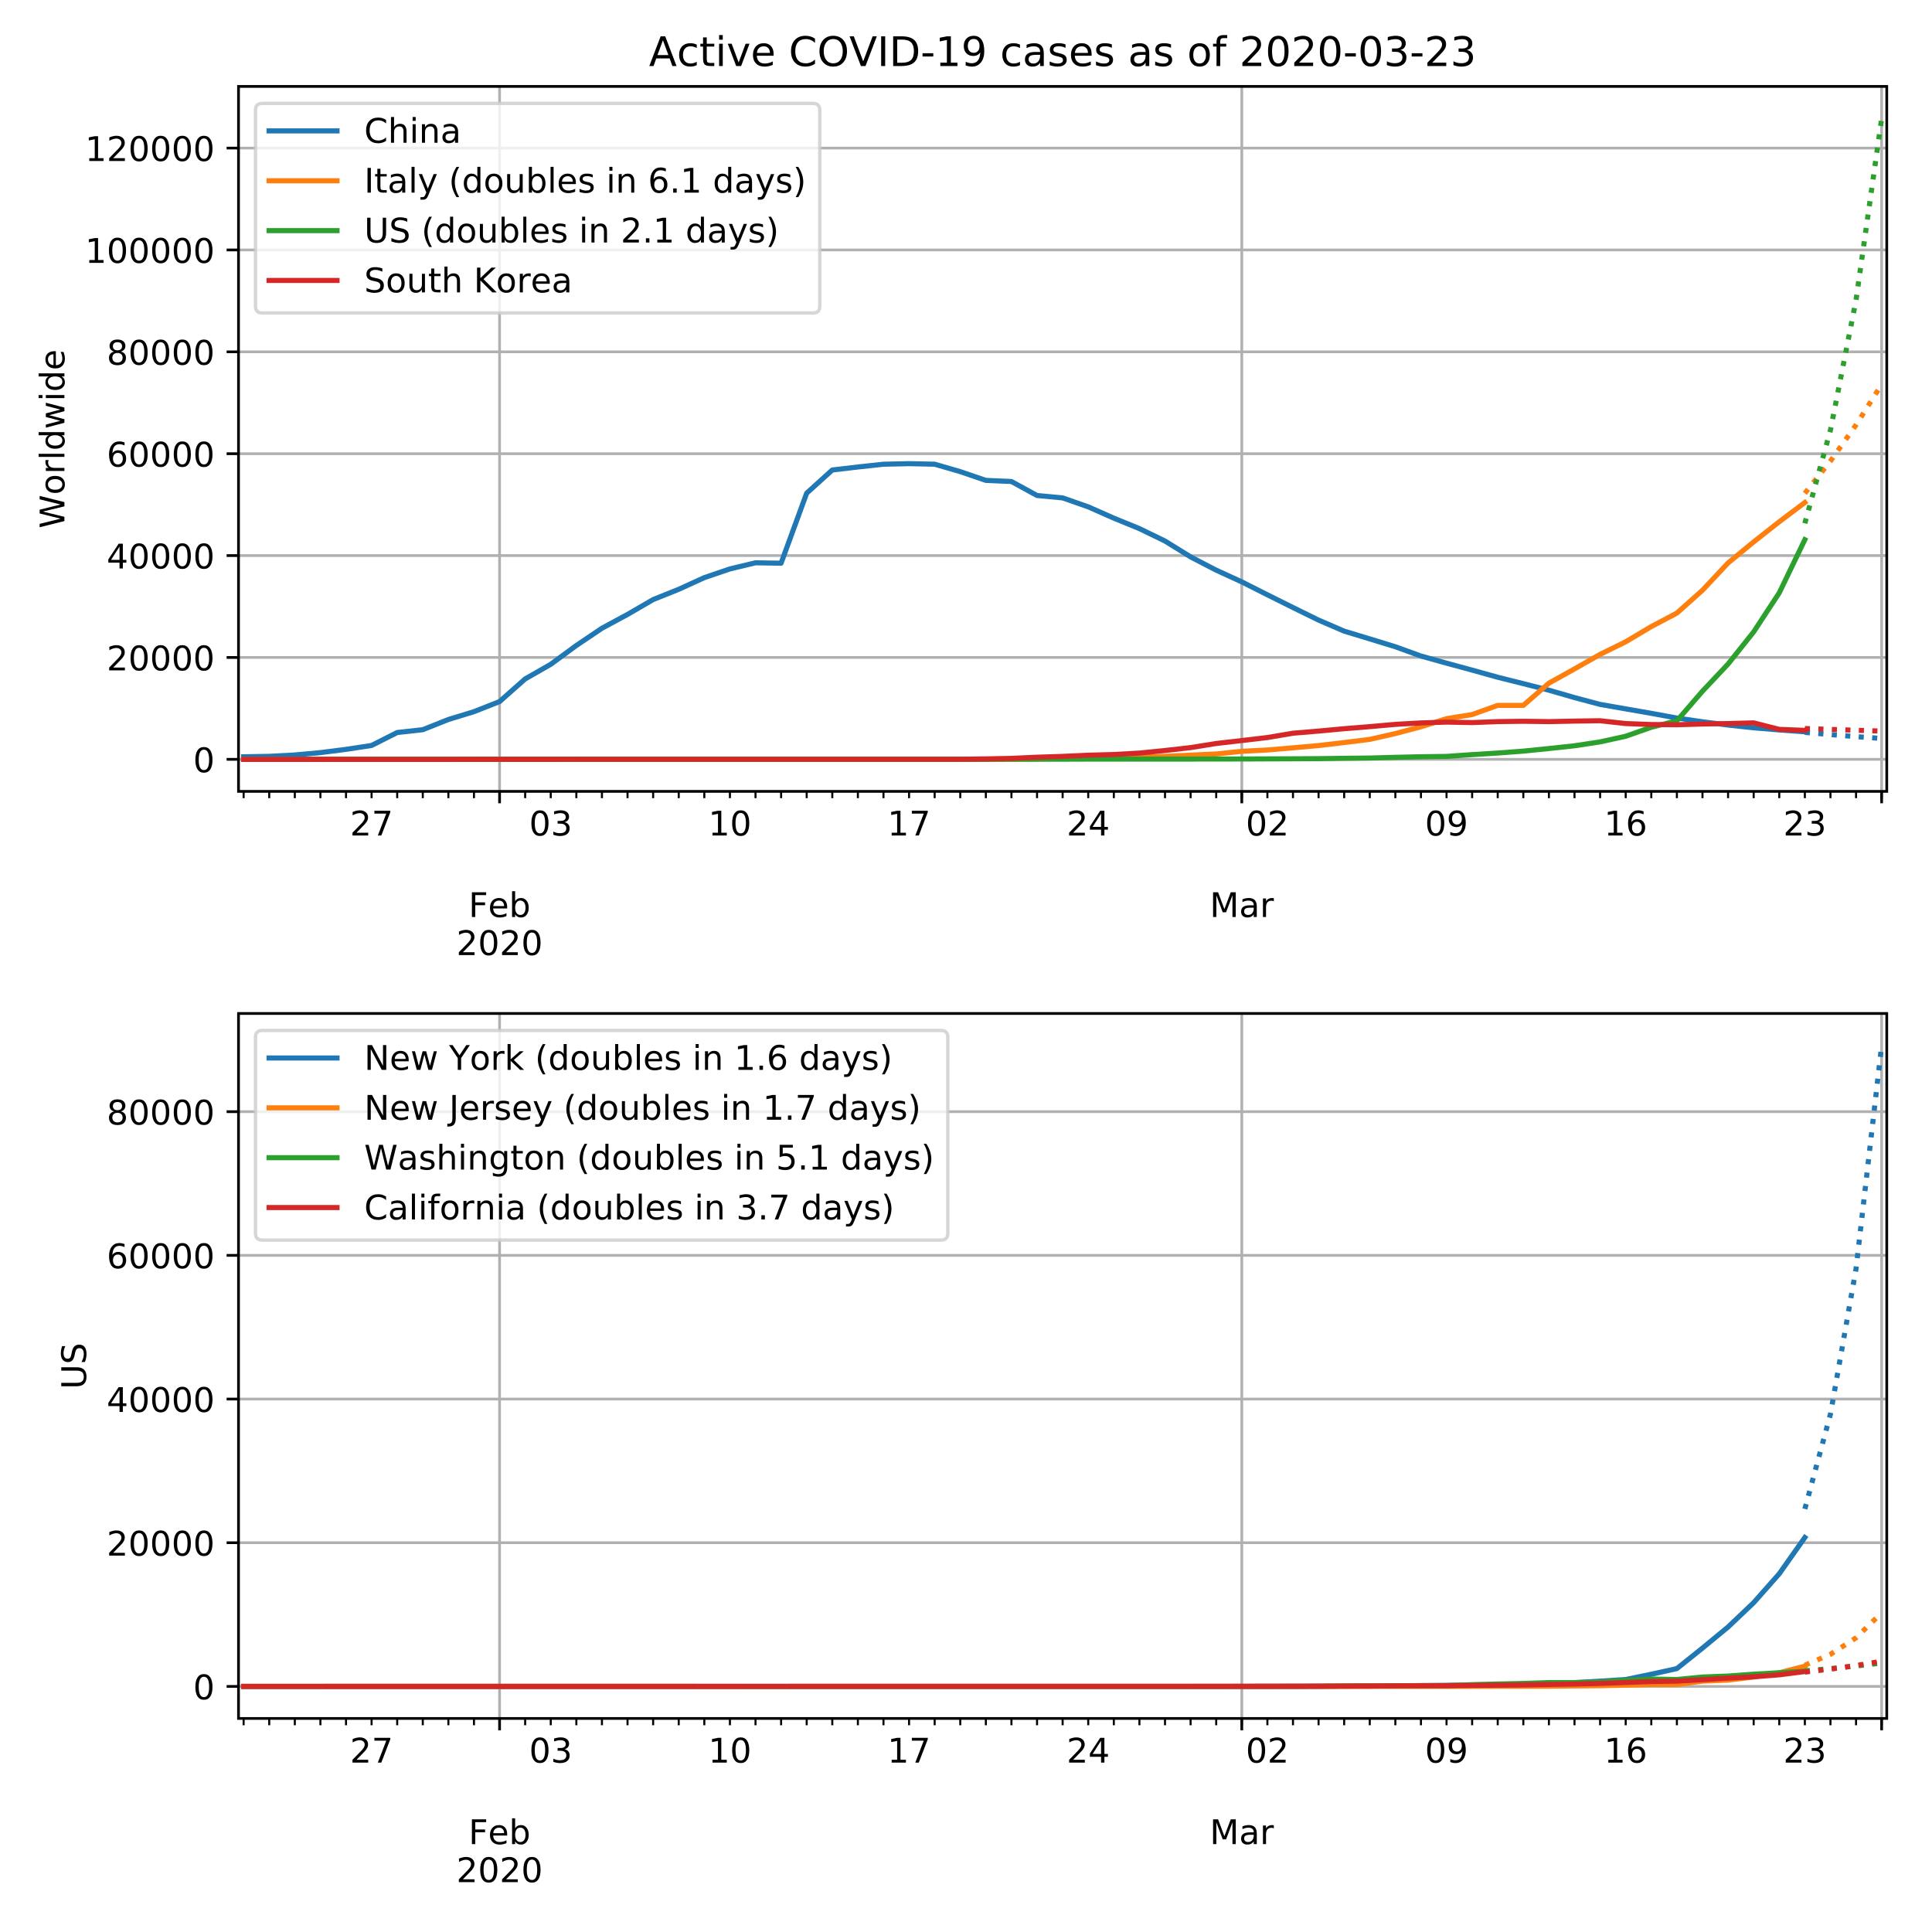 <svg height="758.4" stroke-linejoin="round" viewBox="0 0 568.8 568.8" width="758.4" xmlns="http://www.w3.org/2000/svg" xmlns:xlink="http://www.w3.org/1999/xlink"><defs><path id="u" d="M30.61 48.39q-7.22 0-11.422-5.64-4.204-5.64-4.204-15.453 0-9.813 4.172-15.453 4.188-5.64 11.453-5.64 7.188 0 11.375 5.655 4.203 5.672 4.203 15.438 0 9.719-4.203 15.406-4.187 5.688-11.375 5.688zm0 7.61q11.718 0 18.406-7.625 6.703-7.61 6.703-21.078 0-13.422-6.703-21.078-6.688-7.64-18.407-7.64-11.765 0-18.437 7.64-6.656 7.656-6.656 21.078 0 13.469 6.656 21.078Q18.844 56 30.609 56z" stroke-linejoin="round"/><path id="Q" d="M9.813 72.906h13.28l32.329-60.984v60.984h9.562V0h-13.28L19.39 60.984V0H9.813z" stroke-linejoin="round"/><path id="b" d="M0 0v3.5" stroke="#000" stroke-linejoin="round" stroke-width=".8"/><path id="c" d="M9.813 72.906h41.89v-8.312H19.672V43.109h28.906v-8.297H19.672V0h-9.86z" stroke-linejoin="round"/><path id="d" d="M56.203 29.594v-4.39H14.891q.593-9.282 5.593-14.142 5-4.859 13.938-4.859 5.172 0 10.031 1.266 4.86 1.265 9.656 3.812v-8.5Q49.266.734 44.187-.344 39.11-1.422 33.892-1.422q-13.094 0-20.735 7.61-7.64 7.625-7.64 20.625 0 13.421 7.25 21.296Q20.016 56 32.328 56q11.031 0 17.453-7.11 6.422-7.093 6.422-19.296zm-8.984 2.64q-.094 7.36-4.125 11.75-4.032 4.407-10.672 4.407-7.516 0-12.031-4.25-4.516-4.25-5.203-11.97z" stroke-linejoin="round"/><path id="e" d="M48.688 27.297q0 9.906-4.079 15.547-4.078 5.64-11.203 5.64-7.14 0-11.218-5.64-4.079-5.64-4.079-15.547 0-9.906 4.078-15.547 4.079-5.64 11.22-5.64 7.124 0 11.202 5.64t4.078 15.547zM18.108 46.39q2.844 4.875 7.157 7.234Q29.594 56 35.594 56q9.968 0 16.187-7.906 6.235-7.907 6.235-20.797T51.78 6.484q-6.218-7.906-16.187-7.906-6 0-10.328 2.375-4.313 2.375-7.157 7.25V0H9.08v75.984h9.03z" stroke-linejoin="round"/><path id="f" d="M19.188 8.297h34.421V0H7.33v8.297q5.609 5.812 15.296 15.594 9.703 9.797 12.188 12.64 4.734 5.313 6.609 9 1.89 3.688 1.89 7.25 0 5.813-4.078 9.469-4.078 3.672-10.625 3.672-4.64 0-9.797-1.61-5.14-1.609-11-4.89v9.969Q13.767 71.78 18.938 73q5.188 1.219 9.485 1.219 11.328 0 18.062-5.672 6.735-5.656 6.735-15.125 0-4.5-1.688-8.531-1.672-4.016-6.125-9.485-1.218-1.422-7.765-8.187-6.532-6.766-18.453-18.922z" stroke-linejoin="round"/><path id="g" d="M31.781 66.406q-7.61 0-11.453-7.5Q16.5 51.422 16.5 36.375q0-14.984 3.828-22.484 3.844-7.5 11.453-7.5 7.672 0 11.5 7.5 3.844 7.5 3.844 22.484 0 15.047-3.844 22.531-3.828 7.5-11.5 7.5zm0 7.813q12.266 0 18.735-9.703 6.468-9.688 6.468-28.141 0-18.406-6.468-28.11-6.47-9.687-18.735-9.687-12.25 0-18.718 9.688-6.47 9.703-6.47 28.109 0 18.453 6.47 28.14Q19.53 74.22 31.78 74.22z" stroke-linejoin="round"/><path id="h" d="M9.813 72.906h14.703l18.593-49.61 18.703 49.61h14.704V0H66.89v64.016l-18.797-50h-9.907l-18.796 50V0H9.813z" stroke-linejoin="round"/><path id="i" d="M34.281 27.484q-10.89 0-15.093-2.484-4.204-2.484-4.204-8.5 0-4.781 3.157-7.594 3.156-2.797 8.562-2.797 7.485 0 12 5.297 4.516 5.297 4.516 14.078v2zm17.922 3.72V0H43.22v8.297Q40.14 3.328 35.547.953q-4.594-2.375-11.234-2.375-8.391 0-13.36 4.719Q6 8.016 6 15.922q0 9.219 6.172 13.906 6.187 4.688 18.437 4.688h12.61v.89q0 6.203-4.078 9.594-4.078 3.39-11.453 3.39-4.688 0-9.141-1.124-4.438-1.125-8.531-3.375v8.312q4.921 1.906 9.562 2.844 4.64.953 9.031.953 11.875 0 17.735-6.156 5.86-6.14 5.86-18.64z" stroke-linejoin="round"/><path id="j" d="M41.11 46.297q-1.516.875-3.297 1.281Q36.03 48 33.89 48q-7.625 0-11.703-4.953-4.079-4.953-4.079-14.234V0H9.08v54.688h9.03v-8.5q2.844 4.984 7.375 7.39Q30.031 56 36.531 56q.922 0 2.047-.125 1.125-.11 2.484-.36z" stroke-linejoin="round"/><path id="k" d="M0 0v2" stroke="#000" stroke-linejoin="round" stroke-width=".6"/><path id="l" d="M8.203 72.906h46.875v-4.203L28.61 0H18.312L43.22 64.594H8.203z" stroke-linejoin="round"/><path id="m" d="M40.578 39.313Q47.656 37.797 51.625 33q3.984-4.781 3.984-11.813 0-10.78-7.422-16.703-7.421-5.906-21.093-5.906-4.578 0-9.438.906-4.86.907-10.031 2.72v9.515q4.094-2.39 8.969-3.61 4.89-1.218 10.218-1.218 9.266 0 14.125 3.656 4.86 3.656 4.86 10.64 0 6.454-4.516 10.079-4.515 3.64-12.562 3.64h-8.5v8.11h8.89q7.266 0 11.125 2.906 3.86 2.906 3.86 8.375 0 5.61-3.985 8.61-3.968 3.015-11.39 3.015-4.063 0-8.703-.89-4.641-.876-10.203-2.72v8.782q5.624 1.562 10.53 2.344 4.907.78 9.25.78 11.235 0 17.766-5.109 6.547-5.093 6.547-13.78 0-6.063-3.468-10.235-3.47-4.172-9.86-5.782z" stroke-linejoin="round"/><path id="n" d="M12.406 8.297h16.11v55.625l-17.532-3.516v8.985l17.438 3.515h9.86V8.296H54.39V0H12.406z" stroke-linejoin="round"/><path id="o" d="M37.797 64.313L12.89 25.39h24.906zm-2.594 8.593H47.61V25.391h10.407v-8.203H47.609V0h-9.812v17.188H4.89v9.515z" stroke-linejoin="round"/><path id="p" d="M10.984 1.516V10.5q3.72-1.766 7.516-2.688 3.813-.921 7.484-.921 9.766 0 14.907 6.562 5.156 6.563 5.89 19.953-2.828-4.203-7.187-6.453-4.344-2.25-9.61-2.25-10.937 0-17.312 6.61-6.375 6.625-6.375 18.109 0 11.219 6.64 18 6.641 6.797 17.672 6.797 12.657 0 19.313-9.703 6.672-9.688 6.672-28.141 0-17.234-8.188-27.516Q40.234-1.42 26.422-1.42q-3.719 0-7.531.734-3.797.734-7.907 2.203zM30.61 32.422q6.641 0 10.516 4.531 3.89 4.547 3.89 12.469 0 7.86-3.89 12.422-3.875 4.562-10.516 4.562-6.64 0-10.515-4.562-3.875-4.563-3.875-12.422 0-7.922 3.875-12.469 3.875-4.531 10.515-4.531z" stroke-linejoin="round"/><path id="q" d="M33.016 40.375q-6.641 0-10.532-4.547-3.875-4.531-3.875-12.437 0-7.86 3.875-12.438 3.891-4.562 10.532-4.562 6.64 0 10.515 4.562 3.875 4.578 3.875 12.438 0 7.906-3.875 12.437-3.875 4.547-10.515 4.547zm19.578 30.922v-8.984q-3.719 1.75-7.5 2.671-3.782.938-7.5.938-9.766 0-14.922-6.594-5.14-6.594-5.875-19.922 2.875 4.25 7.219 6.516 4.359 2.266 9.578 2.266 10.984 0 17.36-6.672 6.374-6.657 6.374-18.125 0-11.235-6.64-18.032-6.641-6.78-17.672-6.78-12.657 0-19.344 9.687-6.688 9.703-6.688 28.109 0 17.281 8.204 27.563 8.203 10.28 22.015 10.28 3.719 0 7.5-.734t7.89-2.187z" stroke-linejoin="round"/><path id="r" d="M0 0h-3.5" stroke="#000" stroke-linejoin="round" stroke-width=".8"/><path id="s" d="M31.781 34.625q-7.031 0-11.062-3.766-4.016-3.765-4.016-10.343 0-6.594 4.016-10.36Q24.75 6.391 31.78 6.391q7.032 0 11.078 3.78 4.063 3.798 4.063 10.345 0 6.578-4.031 10.343-4.016 3.766-11.11 3.766zm-9.86 4.188q-6.343 1.562-9.89 5.906Q8.5 49.079 8.5 55.329q0 8.733 6.219 13.812 6.234 5.078 17.062 5.078 10.89 0 17.094-5.078 6.203-5.079 6.203-13.813 0-6.25-3.547-10.61-3.531-4.343-9.828-5.906 7.125-1.656 11.094-6.5 3.984-4.828 3.984-11.796 0-10.61-6.468-16.282-6.47-5.656-18.532-5.656-12.047 0-18.531 5.656-6.469 5.672-6.469 16.282 0 6.968 4 11.797 4.016 4.843 11.14 6.5zM18.314 54.39q0-5.657 3.53-8.828 3.548-3.172 9.938-3.172 6.36 0 9.938 3.172 3.593 3.171 3.593 8.828 0 5.672-3.593 8.843-3.578 3.172-9.938 3.172-6.39 0-9.937-3.172-3.532-3.172-3.532-8.843z" stroke-linejoin="round"/><path id="t" d="M3.328 72.906h9.953L28.61 11.281l15.282 61.625h11.093l15.328-61.625 15.282 61.625h10.015L77.297 0H64.89L49.516 63.281 33.984 0H21.578z" stroke-linejoin="round"/><path id="O" d="M53.516 70.516V60.89q-5.61 2.687-10.594 4-4.984 1.328-9.625 1.328-8.047 0-12.422-3.125t-4.375-8.89q0-4.845 2.906-7.313 2.907-2.453 11.016-3.97l5.953-1.218q11.031-2.11 16.281-7.406 5.25-5.297 5.25-14.172 0-10.61-7.11-16.078-7.093-5.469-20.812-5.469-5.172 0-11.015 1.172Q13.14.922 6.89 3.219v10.156q6-3.36 11.765-5.078 5.766-1.703 11.328-1.703 8.438 0 13.032 3.312 4.593 3.328 4.593 9.485 0 5.359-3.297 8.39-3.296 3.032-10.812 4.547L27.484 33.5q-11.03 2.188-15.968 6.875-4.922 4.688-4.922 13.047 0 9.672 6.812 15.234 6.813 5.563 18.766 5.563 5.14 0 10.453-.938 5.328-.922 10.89-2.765z" stroke-linejoin="round"/><path id="v" d="M9.422 75.984h8.984V0H9.422z" stroke-linejoin="round"/><path id="w" d="M45.406 46.39v29.594h8.985V0h-8.985v8.203Q42.578 3.328 38.25.953q-4.313-2.375-10.375-2.375-9.906 0-16.14 7.906-6.22 7.922-6.22 20.813 0 12.89 6.22 20.797Q17.968 56 27.874 56q6.063 0 10.375-2.375 4.328-2.36 7.156-7.234zm-30.61-19.093q0-9.906 4.079-15.547 4.078-5.64 11.203-5.64 7.125 0 11.219 5.64 4.11 5.64 4.11 15.547 0 9.906-4.11 15.547-4.094 5.64-11.219 5.64-7.125 0-11.203-5.64-4.078-5.64-4.078-15.547z" stroke-linejoin="round"/><path id="x" d="M4.203 54.688h8.985l11.234-42.672 11.172 42.672h10.593l11.235-42.672 11.187 42.672h8.985L63.28 0H52.688L40.922 44.828 29.109 0H18.5z" stroke-linejoin="round"/><path id="y" d="M9.422 54.688h8.984V0H9.422zm0 21.296h8.984v-11.39H9.422z" stroke-linejoin="round"/><path id="z" d="M48.781 52.594v-8.407q-3.812 2.11-7.64 3.157-3.828 1.047-7.735 1.047-8.75 0-13.593-5.547-4.829-5.532-4.829-15.547 0-10.016 4.829-15.563 4.843-5.53 13.593-5.53 3.907 0 7.735 1.046 3.828 1.047 7.64 3.156V2.094Q45.016.344 40.984-.531q-4.015-.89-8.562-.89-12.36 0-19.64 7.765-7.266 7.765-7.266 20.953 0 13.375 7.343 21.031Q20.22 56 33.016 56q4.14 0 8.093-.86 3.953-.843 7.672-2.546z" stroke-linejoin="round"/><path id="A" d="M18.313 70.219V54.688h18.5v-6.985h-18.5V18.016q0-6.688 1.828-8.594 1.828-1.906 7.453-1.906h9.218V0h-9.218q-10.407 0-14.36 3.875-3.953 3.89-3.953 14.14v29.688H2.687v6.984h6.594V70.22z" stroke-linejoin="round"/><path id="B" d="M64.406 67.281v-10.39q-4.984 4.64-10.625 6.922-5.64 2.296-11.984 2.296-12.5 0-19.14-7.64-6.641-7.64-6.641-22.094 0-14.406 6.64-22.047 6.64-7.64 19.14-7.64 6.345 0 11.985 2.296 5.64 2.297 10.625 6.938V5.609Q59.234 2.094 53.437.33q-5.78-1.75-12.218-1.75-16.563 0-26.094 10.124-9.516 10.14-9.516 27.672 0 17.578 9.516 27.703 9.531 10.14 26.094 10.14 6.531 0 12.312-1.734 5.797-1.734 10.875-5.203z" stroke-linejoin="round"/><path id="C" d="M9.813 72.906h9.859V0h-9.86z" stroke-linejoin="round"/><path id="D" d="M4.89 31.39h26.313v-8H4.891z" stroke-linejoin="round"/><path id="E" d="M44.281 53.078v-8.5q-3.797 1.953-7.906 2.922-4.094.984-8.5.984-6.688 0-10.031-2.047-3.344-2.046-3.344-6.156 0-3.125 2.39-4.906 2.391-1.781 9.626-3.39l3.078-.688q9.562-2.047 13.593-5.781 4.032-3.735 4.032-10.422 0-7.625-6.032-12.078-6.03-4.438-16.578-4.438-4.39 0-9.156.86Q10.688.296 5.422 2v9.281q4.984-2.594 9.812-3.89 4.829-1.282 9.579-1.282 6.343 0 9.75 2.172 3.421 2.172 3.421 6.125 0 3.656-2.468 5.61-2.453 1.953-10.813 3.765l-3.125.735q-8.344 1.75-12.062 5.39-3.704 3.64-3.704 9.985 0 7.718 5.47 11.906Q16.75 56 26.811 56q4.97 0 9.36-.734 4.406-.72 8.11-2.188z" stroke-linejoin="round"/><path id="F" d="M37.11 75.984V68.5h-8.594q-4.828 0-6.72-1.953-1.874-1.953-1.874-7.031v-4.828h14.797v-6.985H19.922V0H10.89v47.703H2.297v6.984h8.594V58.5q0 9.125 4.25 13.297 4.25 4.187 13.468 4.187z" stroke-linejoin="round"/><path id="G" d="M54.89 33.016V0h-8.984v32.719q0 7.765-3.031 11.61-3.031 3.858-9.078 3.858-7.281 0-11.484-4.64-4.204-4.625-4.204-12.64V0H9.08v75.984h9.03V46.188q3.235 4.937 7.594 7.374Q30.078 56 35.797 56q9.422 0 14.25-5.828 4.844-5.828 4.844-17.156z" stroke-linejoin="round"/><path id="H" d="M54.89 33.016V0h-8.984v32.719q0 7.765-3.031 11.61-3.031 3.858-9.078 3.858-7.281 0-11.484-4.64-4.204-4.625-4.204-12.64V0H9.08v54.688h9.03v-8.5q3.235 4.937 7.594 7.374Q30.078 56 35.797 56q9.422 0 14.25-5.828 4.844-5.828 4.844-17.156z" stroke-linejoin="round"/><path id="I" d="M32.172-5.078q-3.797-9.766-7.422-12.735-3.61-2.984-9.656-2.984H7.906v7.516h5.282q3.703 0 5.75 1.765Q21-9.766 23.483-3.219l1.61 4.094-22.11 53.813H12.5l17.094-42.766 17.093 42.766h9.516z" stroke-linejoin="round"/><path id="J" d="M31 75.875q-6.531-11.219-9.719-22.219-3.172-10.984-3.172-22.265 0-11.266 3.203-22.328Q24.517-2 31-13.188h-7.813Q15.875-1.704 12.235 9.375q-3.64 11.078-3.64 22.016 0 10.89 3.61 21.922 3.624 11.046 10.983 22.562z" stroke-linejoin="round"/><path id="K" d="M8.5 21.578v33.11h8.984V21.922q0-7.766 3.016-11.656 3.031-3.875 9.094-3.875 7.265 0 11.484 4.64 4.234 4.64 4.234 12.656v31h8.985V0h-8.984v8.406Q42.047 3.422 37.718 1q-4.313-2.422-10.032-2.422-9.421 0-14.312 5.86Q8.5 10.296 8.5 21.578z" stroke-linejoin="round"/><path id="L" d="M10.688 12.406H21V0H10.687z" stroke-linejoin="round"/><path id="M" d="M8.016 75.875h7.812q7.313-11.516 10.953-22.563 3.64-11.03 3.64-21.921 0-10.938-3.64-22.016-3.64-11.078-10.953-22.563H8.016Q14.5-2 17.703 9.063q3.203 11.063 3.203 22.329 0 11.28-3.203 22.265-3.203 11-9.687 22.219z" stroke-linejoin="round"/><path id="N" d="M8.688 72.906h9.921V28.61q0-11.718 4.235-16.875 4.25-5.14 13.781-5.14 9.469 0 13.719 5.14 4.25 5.157 4.25 16.875v44.297H64.5V27.391q0-14.25-7.063-21.532-7.046-7.28-20.812-7.28-13.828 0-20.89 7.28-7.047 7.282-7.047 21.532z" stroke-linejoin="round"/><clipPath id="P" stroke-linejoin="round"><path d="M70.22 298.38h485.26v207.548H70.22z"/></clipPath><clipPath id="a" stroke-linejoin="round"><path d="M70.22 25.44h485.26v207.548H70.22z"/></clipPath></defs><path d="M0 568.8h568.8V0H0z" fill="#fff"/><path d="M70.22 232.988h485.26V25.44H70.22z" fill="#fff"/><path clip-path="url(#a)" d="M147.078 232.988V25.44" fill="none" stroke="#b0b0b0" stroke-linecap="square" stroke-width=".8"/><use stroke="#000" stroke-width=".8" x="147.078" xlink:href="#b" y="232.988"/><g transform="matrix(.1 0 0 -.1 137.955 269.982)"><use xlink:href="#c"/><use x="57.441" xlink:href="#d"/><use x="118.965" xlink:href="#e"/></g><g transform="matrix(.1 0 0 -.1 134.353 281.18)"><use xlink:href="#f"/><use x="63.623" xlink:href="#g"/><use x="127.246" xlink:href="#f"/><use x="190.869" xlink:href="#g"/></g><path clip-path="url(#a)" d="M365.596 232.988V25.44" fill="none" stroke="#b0b0b0" stroke-linecap="square" stroke-width=".8"/><use stroke="#000" stroke-width=".8" x="365.596" xlink:href="#b" y="232.988"/><g transform="matrix(.1 0 0 -.1 356.162 269.982)"><use xlink:href="#h"/><use x="86.279" xlink:href="#i"/><use x="147.559" xlink:href="#j"/></g><g stroke-width=".8"><path clip-path="url(#a)" d="M553.973 232.988V25.44" fill="none" stroke="#b0b0b0" stroke-linecap="square"/><use stroke="#000" x="553.973" xlink:href="#b" y="232.988"/></g><use stroke="#000" stroke-width=".6" x="71.727" xlink:href="#k" y="232.988"/><use stroke="#000" stroke-width=".6" x="79.262" xlink:href="#k" y="232.988"/><use stroke="#000" stroke-width=".6" x="86.797" xlink:href="#k" y="232.988"/><use stroke="#000" stroke-width=".6" x="94.332" xlink:href="#k" y="232.988"/><use stroke="#000" stroke-width=".6" x="101.867" xlink:href="#k" y="232.988"/><use stroke="#000" stroke-width=".6" x="109.402" xlink:href="#k" y="232.988"/><g transform="matrix(.1 0 0 -.1 103.04 245.986)"><use xlink:href="#f"/><use x="63.623" xlink:href="#l"/></g><g stroke="#000" stroke-width=".6"><use x="116.938" xlink:href="#k" y="232.988"/><use x="124.473" xlink:href="#k" y="232.988"/><use x="132.008" xlink:href="#k" y="232.988"/><use x="139.543" xlink:href="#k" y="232.988"/><use x="147.078" xlink:href="#k" y="232.988"/><use x="154.613" xlink:href="#k" y="232.988"/></g><use stroke="#000" stroke-width=".6" x="162.148" xlink:href="#k" y="232.988"/><g transform="matrix(.1 0 0 -.1 155.786 245.986)"><use xlink:href="#g"/><use x="63.623" xlink:href="#m"/></g><use stroke="#000" stroke-width=".6" x="169.683" xlink:href="#k" y="232.988"/><use stroke="#000" stroke-width=".6" x="177.218" xlink:href="#k" y="232.988"/><use stroke="#000" stroke-width=".6" x="184.753" xlink:href="#k" y="232.988"/><use stroke="#000" stroke-width=".6" x="192.289" xlink:href="#k" y="232.988"/><use stroke="#000" stroke-width=".6" x="199.824" xlink:href="#k" y="232.988"/><use stroke="#000" stroke-width=".6" x="207.359" xlink:href="#k" y="232.988"/><use stroke="#000" stroke-width=".6" x="214.894" xlink:href="#k" y="232.988"/><g transform="matrix(.1 0 0 -.1 208.531 245.986)"><use xlink:href="#n"/><use x="63.623" xlink:href="#g"/></g><use stroke="#000" stroke-width=".6" x="222.429" xlink:href="#k" y="232.988"/><use stroke="#000" stroke-width=".6" x="229.964" xlink:href="#k" y="232.988"/><use stroke="#000" stroke-width=".6" x="237.499" xlink:href="#k" y="232.988"/><use stroke="#000" stroke-width=".6" x="245.034" xlink:href="#k" y="232.988"/><use stroke="#000" stroke-width=".6" x="252.569" xlink:href="#k" y="232.988"/><use stroke="#000" stroke-width=".6" x="260.104" xlink:href="#k" y="232.988"/><use stroke="#000" stroke-width=".6" x="267.639" xlink:href="#k" y="232.988"/><g transform="matrix(.1 0 0 -.1 261.277 245.986)"><use xlink:href="#n"/><use x="63.623" xlink:href="#l"/></g><use stroke="#000" stroke-width=".6" x="275.175" xlink:href="#k" y="232.988"/><use stroke="#000" stroke-width=".6" x="282.71" xlink:href="#k" y="232.988"/><use stroke="#000" stroke-width=".6" x="290.245" xlink:href="#k" y="232.988"/><use stroke="#000" stroke-width=".6" x="297.78" xlink:href="#k" y="232.988"/><use stroke="#000" stroke-width=".6" x="305.315" xlink:href="#k" y="232.988"/><use stroke="#000" stroke-width=".6" x="312.85" xlink:href="#k" y="232.988"/><use stroke="#000" stroke-width=".6" x="320.385" xlink:href="#k" y="232.988"/><g transform="matrix(.1 0 0 -.1 314.023 245.986)"><use xlink:href="#f"/><use x="63.623" xlink:href="#o"/></g><use stroke="#000" stroke-width=".6" x="327.92" xlink:href="#k" y="232.988"/><use stroke="#000" stroke-width=".6" x="335.455" xlink:href="#k" y="232.988"/><use stroke="#000" stroke-width=".6" x="342.99" xlink:href="#k" y="232.988"/><use stroke="#000" stroke-width=".6" x="350.525" xlink:href="#k" y="232.988"/><use stroke="#000" stroke-width=".6" x="358.061" xlink:href="#k" y="232.988"/><use stroke="#000" stroke-width=".6" x="365.596" xlink:href="#k" y="232.988"/><use stroke="#000" stroke-width=".6" x="373.131" xlink:href="#k" y="232.988"/><g transform="matrix(.1 0 0 -.1 366.768 245.986)"><use xlink:href="#g"/><use x="63.623" xlink:href="#f"/></g><use stroke="#000" stroke-width=".6" x="380.666" xlink:href="#k" y="232.988"/><use stroke="#000" stroke-width=".6" x="388.201" xlink:href="#k" y="232.988"/><use stroke="#000" stroke-width=".6" x="395.736" xlink:href="#k" y="232.988"/><use stroke="#000" stroke-width=".6" x="403.271" xlink:href="#k" y="232.988"/><use stroke="#000" stroke-width=".6" x="410.806" xlink:href="#k" y="232.988"/><use stroke="#000" stroke-width=".6" x="418.341" xlink:href="#k" y="232.988"/><use stroke="#000" stroke-width=".6" x="425.876" xlink:href="#k" y="232.988"/><g transform="matrix(.1 0 0 -.1 419.514 245.986)"><use xlink:href="#g"/><use x="63.623" xlink:href="#p"/></g><use stroke="#000" stroke-width=".6" x="433.411" xlink:href="#k" y="232.988"/><use stroke="#000" stroke-width=".6" x="440.947" xlink:href="#k" y="232.988"/><use stroke="#000" stroke-width=".6" x="448.482" xlink:href="#k" y="232.988"/><use stroke="#000" stroke-width=".6" x="456.017" xlink:href="#k" y="232.988"/><use stroke="#000" stroke-width=".6" x="463.552" xlink:href="#k" y="232.988"/><use stroke="#000" stroke-width=".6" x="471.087" xlink:href="#k" y="232.988"/><g><use stroke="#000" stroke-width=".6" x="478.622" xlink:href="#k" y="232.988"/><g transform="matrix(.1 0 0 -.1 472.26 245.986)"><use xlink:href="#n"/><use x="63.623" xlink:href="#q"/></g></g><use stroke="#000" stroke-width=".6" x="486.157" xlink:href="#k" y="232.988"/><use stroke="#000" stroke-width=".6" x="493.692" xlink:href="#k" y="232.988"/><use stroke="#000" stroke-width=".6" x="501.227" xlink:href="#k" y="232.988"/><use stroke="#000" stroke-width=".6" x="508.762" xlink:href="#k" y="232.988"/><use stroke="#000" stroke-width=".6" x="516.298" xlink:href="#k" y="232.988"/><use stroke="#000" stroke-width=".6" x="523.833" xlink:href="#k" y="232.988"/><g><use stroke="#000" stroke-width=".6" x="531.368" xlink:href="#k" y="232.988"/><g transform="matrix(.1 0 0 -.1 525.005 245.986)"><use xlink:href="#f"/><use x="63.623" xlink:href="#m"/></g></g><use stroke="#000" stroke-width=".6" x="538.903" xlink:href="#k" y="232.988"/><use stroke="#000" stroke-width=".6" x="546.438" xlink:href="#k" y="232.988"/><use stroke="#000" stroke-width=".6" x="553.973" xlink:href="#k" y="232.988"/><g><path clip-path="url(#a)" d="M70.22 223.554h485.26" fill="none" stroke="#b0b0b0" stroke-linecap="square" stroke-width=".8"/><use stroke="#000" stroke-width=".8" x="70.22" xlink:href="#r" y="223.554"/><use transform="matrix(.1 0 0 -.1 56.858 227.353)" xlink:href="#g"/><path clip-path="url(#a)" d="M70.22 193.56h485.26" fill="none" stroke="#b0b0b0" stroke-linecap="square" stroke-width=".8"/><use stroke="#000" stroke-width=".8" x="70.22" xlink:href="#r" y="193.561"/><g transform="matrix(.1 0 0 -.1 31.407 197.36)"><use xlink:href="#f"/><use x="63.623" xlink:href="#g"/><use x="127.246" xlink:href="#g"/><use x="190.869" xlink:href="#g"/><use x="254.492" xlink:href="#g"/></g><path clip-path="url(#a)" d="M70.22 163.567h485.26" fill="none" stroke="#b0b0b0" stroke-linecap="square" stroke-width=".8"/><use stroke="#000" stroke-width=".8" x="70.22" xlink:href="#r" y="163.567"/><g transform="matrix(.1 0 0 -.1 31.407 167.366)"><use xlink:href="#o"/><use x="63.623" xlink:href="#g"/><use x="127.246" xlink:href="#g"/><use x="190.869" xlink:href="#g"/><use x="254.492" xlink:href="#g"/></g><g><path clip-path="url(#a)" d="M70.22 133.574h485.26" fill="none" stroke="#b0b0b0" stroke-linecap="square" stroke-width=".8"/><use stroke="#000" stroke-width=".8" x="70.22" xlink:href="#r" y="133.574"/><g transform="matrix(.1 0 0 -.1 31.407 137.373)"><use xlink:href="#q"/><use x="63.623" xlink:href="#g"/><use x="127.246" xlink:href="#g"/><use x="190.869" xlink:href="#g"/><use x="254.492" xlink:href="#g"/></g></g><g><path clip-path="url(#a)" d="M70.22 103.58h485.26" fill="none" stroke="#b0b0b0" stroke-linecap="square" stroke-width=".8"/><use stroke="#000" stroke-width=".8" x="70.22" xlink:href="#r" y="103.581"/><g transform="matrix(.1 0 0 -.1 31.407 107.38)"><use xlink:href="#s"/><use x="63.623" xlink:href="#g"/><use x="127.246" xlink:href="#g"/><use x="190.869" xlink:href="#g"/><use x="254.492" xlink:href="#g"/></g></g><g><path clip-path="url(#a)" d="M70.22 73.587h485.26" fill="none" stroke="#b0b0b0" stroke-linecap="square" stroke-width=".8"/><use stroke="#000" stroke-width=".8" x="70.22" xlink:href="#r" y="73.587"/><g transform="matrix(.1 0 0 -.1 25.045 77.386)"><use xlink:href="#n"/><use x="63.623" xlink:href="#g"/><use x="127.246" xlink:href="#g"/><use x="190.869" xlink:href="#g"/><use x="254.492" xlink:href="#g"/><use x="318.115" xlink:href="#g"/></g></g><g><path clip-path="url(#a)" d="M70.22 43.594h485.26" fill="none" stroke="#b0b0b0" stroke-linecap="square" stroke-width=".8"/><use stroke="#000" stroke-width=".8" x="70.22" xlink:href="#r" y="43.594"/><g transform="matrix(.1 0 0 -.1 25.045 47.393)"><use xlink:href="#n"/><use x="63.623" xlink:href="#f"/><use x="127.246" xlink:href="#g"/><use x="190.869" xlink:href="#g"/><use x="254.492" xlink:href="#g"/><use x="318.115" xlink:href="#g"/></g></g><g transform="matrix(0 -.1 -.1 0 18.965 155.56)"><use xlink:href="#t"/><use x="98.799" xlink:href="#u"/><use x="159.98" xlink:href="#j"/><use x="201.094" xlink:href="#v"/><use x="228.877" xlink:href="#w"/><use x="292.354" xlink:href="#x"/><use x="374.141" xlink:href="#y"/><use x="401.924" xlink:href="#w"/><use x="465.4" xlink:href="#d"/></g></g><g fill="none"><path clip-path="url(#a)" d="M71.727 222.801l7.535-.133 7.535-.395 7.535-.696 7.535-.958 7.535-1.149 7.536-3.807 7.535-.833 7.535-3 7.535-2.307 7.535-2.97 7.535-6.668 7.535-4.306 7.535-5.538 7.535-5.076 7.535-4.07 7.536-4.37 7.535-3.028 7.535-3.433 7.535-2.565 7.535-1.804 7.535.116 7.535-20.616 7.535-6.82 7.535-.888 7.535-.813 7.535-.17 7.536.162 7.535 2.187 7.535 2.578 7.535.327 7.535 4.122 7.535.704 7.535 2.633 7.535 3.332 7.535 3.075 7.535 3.66 7.535 4.666 7.536 3.91 7.535 3.449 7.535 3.8 7.535 3.752 7.535 3.7 7.535 3.248 7.535 2.288 7.535 2.308 7.535 2.733 7.535 2.102 7.535 2.047 7.536 2.098 7.535 1.885 7.535 1.935 7.535 2.167 7.535 2.011 7.535 1.315 7.535 1.314 7.535 1.386 7.535 1.1 7.535.962 7.536.813 7.535.628 7.535.55" stroke="#1f77b4" stroke-linecap="square" stroke-width="1.5"/><path clip-path="url(#a)" d="M531.368 215.618l7.535.65 7.535.598 7.535.548" stroke="#1f77b4" stroke-dasharray="1.5 2.475" stroke-width="1.5"/><path clip-path="url(#a)" d="M71.727 223.554H132.008l7.535-.003H184.753l7.536-.001H290.245l7.535-.024 7.535-.06 7.535-.137 7.535-.106 7.535-.135 7.535-.19 7.535-.233 7.535-.342 7.536-.348 7.535-.786 7.535-.387 7.535-.642 7.535-.664 7.535-.885 7.535-.93 7.535-1.717 7.535-1.988 7.535-2.397 7.535-1.213 7.536-2.693h7.535l7.535-6.547 7.535-4.191 7.535-4.279 7.535-3.704 7.535-4.482 7.535-3.971 7.535-6.719 7.535-8.037 7.536-6.196 7.535-5.935 7.535-5.668" stroke="#ff7f0e" stroke-linecap="square" stroke-width="1.5"/><path clip-path="url(#a)" d="M531.368 145.227l7.535-9.487 7.535-10.637 7.535-11.926" stroke="#ff7f0e" stroke-dasharray="1.5 2.475" stroke-width="1.5"/><path clip-path="url(#a)" d="M71.727 223.553h7.535l7.535-.002h7.535l7.535-.004H132.008l7.535-.002 7.535-.003h7.535l7.535-.004h7.535l7.535-.002h22.606l7.535.005h7.535l7.535-.002h7.535l7.535-.003H290.245l7.535-.027h15.07l7.535-.027 7.535.002 7.535-.01 7.535-.001 7.535-.001 7.536-.011 7.535-.009 7.535-.03 7.535-.028 7.535-.041 7.535-.1 7.535-.083 7.535-.204 7.535-.174 7.535-.1 7.535-.522 7.536-.471 7.535-.561 7.535-.763 7.535-.81 7.535-1.146 7.535-1.658 7.535-2.649 7.535-1.898 7.535-8.714 7.535-8.005 7.536-9.455 7.535-11.497 7.535-15.647" stroke="#2ca02c" stroke-linecap="square" stroke-width="1.5"/><path clip-path="url(#a)" d="M531.368 154.084l7.535-27.456 7.535-38.307 7.535-53.447" stroke="#2ca02c" stroke-dasharray="1.5 2.475" stroke-width="1.5"/><path clip-path="url(#a)" d="M71.727 223.553h7.535l7.535-.002h7.535l7.535-.001 7.535-.002h22.606l7.535-.01 7.535-.002 7.535-.004h7.535l7.535-.002 7.535-.004 7.535-.006h15.071l7.535.001 7.535-.003 7.535-.001 7.535.006h15.07l7.535.003 7.535-.002h7.535l7.536.002h7.535l7.535-.102 7.535-.149 7.535-.343 7.535-.245 7.535-.343 7.535-.207 7.535-.423 7.535-.756 7.535-.856 7.536-1.207 7.535-.873 7.535-.882 7.535-1.276 7.535-.626 7.535-.7 7.535-.606 7.535-.669 7.535-.426 7.535-.241 7.535.142 7.536-.292 7.535-.095 7.535.101 7.535-.152 7.535-.109 7.535.83 7.535.287 7.535.065 7.535-.218 7.535-.126 7.536-.208 7.535 1.909 7.535.3" stroke="#d62728" stroke-linecap="square" stroke-width="1.5"/><path clip-path="url(#a)" d="M531.368 214.488l7.535.257 7.535.25 7.535.243" stroke="#d62728" stroke-dasharray="1.5 2.475" stroke-width="1.5"/><path d="M70.22 232.988V25.44M555.48 232.988V25.44M70.22 232.988h485.26M70.22 25.44h485.26" stroke="#000" stroke-linecap="square" stroke-linejoin="miter" stroke-width=".8"/></g><g transform="matrix(.12 0 0 -.12 191.07 19.44)"><path d="M34.188 63.188L20.797 26.906h26.812zm-5.579 9.718h11.188L67.578 0h-10.25l-6.64 18.703h-32.86L11.188 0H.78z"/><use x="68.393" xlink:href="#z"/><use x="123.373" xlink:href="#A"/><use x="162.582" xlink:href="#y"/><path d="M193.35 54.688h9.515L219.96 8.797l17.094 45.89h9.515L226.053 0H213.85z"/><use x="249.545" xlink:href="#d"/><use x="342.855" xlink:href="#B"/><path d="M452.086 66.219q-10.75 0-17.078-8.016-6.313-8-6.313-21.828 0-13.766 6.313-21.781 6.328-8 17.078-8 10.734 0 17.016 8 6.28 8.015 6.28 21.781 0 13.828-6.28 21.828-6.282 8.016-17.016 8.016zm0 8q15.328 0 24.5-10.281 9.187-10.282 9.187-27.563 0-17.234-9.187-27.516-9.172-10.28-24.5-10.28-15.375 0-24.594 10.25-9.203 10.265-9.203 27.546t9.203 27.563q9.219 10.28 24.594 10.28zM519.984 0l-27.828 72.906h10.297l23.11-61.375 23.14 61.375h10.25L531.172 0z"/><use x="559.783" xlink:href="#C"/><path d="M608.947 64.797V8.109h11.922q15.094 0 22.094 6.829 7 6.843 7 21.593 0 14.64-7 21.453-7 6.813-22.094 6.813zm-9.86 8.11h20.267q21.187 0 31.093-8.813 9.922-8.813 9.922-27.563 0-18.86-9.969-27.703Q640.447 0 619.354 0h-20.266z"/><use x="666.277" xlink:href="#D"/><use x="702.361" xlink:href="#n"/><use x="765.984" xlink:href="#p"/><use x="861.395" xlink:href="#z"/><use x="916.375" xlink:href="#i"/><use x="977.654" xlink:href="#E"/><use x="1029.754" xlink:href="#d"/><use x="1091.277" xlink:href="#E"/><use x="1175.164" xlink:href="#i"/><use x="1236.443" xlink:href="#E"/><use x="1320.33" xlink:href="#u"/><use x="1381.512" xlink:href="#F"/><use x="1448.504" xlink:href="#f"/><use x="1512.127" xlink:href="#g"/><use x="1575.75" xlink:href="#f"/><use x="1639.373" xlink:href="#g"/><use x="1702.996" xlink:href="#D"/><use x="1739.08" xlink:href="#g"/><use x="1802.703" xlink:href="#m"/><use x="1866.326" xlink:href="#D"/><use x="1902.41" xlink:href="#f"/><use x="1966.033" xlink:href="#m"/></g><g><path d="M77.22 92.153h162.128q2 0 2-2V32.44q0-2-2-2H77.22q-2 0-2 2v57.713q0 2 2 2z" fill="#fff" opacity=".8" stroke="#ccc" stroke-linejoin="miter"/><path d="M79.22 38.538h20" fill="none" stroke="#1f77b4" stroke-linecap="square" stroke-width="1.5"/><g transform="matrix(.1 0 0 -.1 107.22 42.038)"><use xlink:href="#B"/><use x="69.824" xlink:href="#G"/><use x="133.203" xlink:href="#y"/><use x="160.986" xlink:href="#H"/><use x="224.365" xlink:href="#i"/></g><path d="M79.22 53.217h20" fill="none" stroke="#ff7f0e" stroke-linecap="square" stroke-width="1.5"/><g transform="matrix(.1 0 0 -.1 107.22 56.717)"><use xlink:href="#C"/><use x="29.492" xlink:href="#A"/><use x="68.701" xlink:href="#i"/><use x="129.98" xlink:href="#v"/><use x="157.764" xlink:href="#I"/><use x="248.73" xlink:href="#J"/><use x="287.744" xlink:href="#w"/><use x="351.221" xlink:href="#u"/><use x="412.402" xlink:href="#K"/><use x="475.781" xlink:href="#e"/><use x="539.258" xlink:href="#v"/><use x="567.041" xlink:href="#d"/><use x="628.564" xlink:href="#E"/><use x="712.451" xlink:href="#y"/><use x="740.234" xlink:href="#H"/><use x="835.4" xlink:href="#q"/><use x="899.023" xlink:href="#L"/><use x="930.811" xlink:href="#n"/><use x="1026.221" xlink:href="#w"/><use x="1089.697" xlink:href="#i"/><use x="1150.977" xlink:href="#I"/><use x="1210.156" xlink:href="#E"/><use x="1262.256" xlink:href="#M"/></g><path d="M79.22 67.895h20" fill="none" stroke="#2ca02c" stroke-linecap="square" stroke-width="1.5"/><g transform="matrix(.1 0 0 -.1 107.22 71.395)"><use xlink:href="#N"/><use x="73.193" xlink:href="#O"/><use x="168.457" xlink:href="#J"/><use x="207.471" xlink:href="#w"/><use x="270.947" xlink:href="#u"/><use x="332.129" xlink:href="#K"/><use x="395.508" xlink:href="#e"/><use x="458.984" xlink:href="#v"/><use x="486.768" xlink:href="#d"/><use x="548.291" xlink:href="#E"/><use x="632.178" xlink:href="#y"/><use x="659.961" xlink:href="#H"/><use x="755.127" xlink:href="#f"/><use x="818.75" xlink:href="#L"/><use x="850.537" xlink:href="#n"/><use x="945.947" xlink:href="#w"/><use x="1009.424" xlink:href="#i"/><use x="1070.703" xlink:href="#I"/><use x="1129.883" xlink:href="#E"/><use x="1181.982" xlink:href="#M"/></g><path d="M79.22 82.573h20" fill="none" stroke="#d62728" stroke-linecap="square" stroke-width="1.5"/><g transform="matrix(.1 0 0 -.1 107.22 86.073)"><use xlink:href="#O"/><use x="63.477" xlink:href="#u"/><use x="124.658" xlink:href="#K"/><use x="188.037" xlink:href="#A"/><use x="227.246" xlink:href="#G"/><path d="M332.225 72.906h9.859V42.094l32.719 30.812h12.703l-36.188-33.984L390.084 0H377.1l-35.016 35.11V0h-9.86z"/><use x="387.91" xlink:href="#u"/><use x="449.092" xlink:href="#j"/><use x="490.174" xlink:href="#d"/><use x="551.697" xlink:href="#i"/></g></g><g><path d="M70.22 505.928h485.26V298.38H70.22z" fill="#fff"/><path clip-path="url(#P)" d="M147.078 505.928V298.38" fill="none" stroke="#b0b0b0" stroke-linecap="square" stroke-width=".8"/><use stroke="#000" stroke-width=".8" x="147.078" xlink:href="#b" y="505.928"/><g transform="matrix(.1 0 0 -.1 137.955 542.922)"><use xlink:href="#c"/><use x="57.441" xlink:href="#d"/><use x="118.965" xlink:href="#e"/></g><g transform="matrix(.1 0 0 -.1 134.353 554.12)"><use xlink:href="#f"/><use x="63.623" xlink:href="#g"/><use x="127.246" xlink:href="#f"/><use x="190.869" xlink:href="#g"/></g><path clip-path="url(#P)" d="M365.596 505.928V298.38" fill="none" stroke="#b0b0b0" stroke-linecap="square" stroke-width=".8"/><use stroke="#000" stroke-width=".8" x="365.596" xlink:href="#b" y="505.928"/><g transform="matrix(.1 0 0 -.1 356.162 542.922)"><use xlink:href="#h"/><use x="86.279" xlink:href="#i"/><use x="147.559" xlink:href="#j"/></g><g stroke-width=".8"><path clip-path="url(#P)" d="M553.973 505.928V298.38" fill="none" stroke="#b0b0b0" stroke-linecap="square"/><use stroke="#000" x="553.973" xlink:href="#b" y="505.928"/></g><use stroke="#000" stroke-width=".6" x="71.727" xlink:href="#k" y="505.928"/><use stroke="#000" stroke-width=".6" x="79.262" xlink:href="#k" y="505.928"/><use stroke="#000" stroke-width=".6" x="86.797" xlink:href="#k" y="505.928"/><use stroke="#000" stroke-width=".6" x="94.332" xlink:href="#k" y="505.928"/><use stroke="#000" stroke-width=".6" x="101.867" xlink:href="#k" y="505.928"/><use stroke="#000" stroke-width=".6" x="109.402" xlink:href="#k" y="505.928"/><g transform="matrix(.1 0 0 -.1 103.04 518.926)"><use xlink:href="#f"/><use x="63.623" xlink:href="#l"/></g><g stroke="#000" stroke-width=".6"><use x="116.938" xlink:href="#k" y="505.928"/><use x="124.473" xlink:href="#k" y="505.928"/><use x="132.008" xlink:href="#k" y="505.928"/><use x="139.543" xlink:href="#k" y="505.928"/><use x="147.078" xlink:href="#k" y="505.928"/><use x="154.613" xlink:href="#k" y="505.928"/></g><use stroke="#000" stroke-width=".6" x="162.148" xlink:href="#k" y="505.928"/><g transform="matrix(.1 0 0 -.1 155.786 518.926)"><use xlink:href="#g"/><use x="63.623" xlink:href="#m"/></g><use stroke="#000" stroke-width=".6" x="169.683" xlink:href="#k" y="505.928"/><use stroke="#000" stroke-width=".6" x="177.218" xlink:href="#k" y="505.928"/><use stroke="#000" stroke-width=".6" x="184.753" xlink:href="#k" y="505.928"/><use stroke="#000" stroke-width=".6" x="192.289" xlink:href="#k" y="505.928"/><use stroke="#000" stroke-width=".6" x="199.824" xlink:href="#k" y="505.928"/><use stroke="#000" stroke-width=".6" x="207.359" xlink:href="#k" y="505.928"/><use stroke="#000" stroke-width=".6" x="214.894" xlink:href="#k" y="505.928"/><g transform="matrix(.1 0 0 -.1 208.531 518.926)"><use xlink:href="#n"/><use x="63.623" xlink:href="#g"/></g><use stroke="#000" stroke-width=".6" x="222.429" xlink:href="#k" y="505.928"/><use stroke="#000" stroke-width=".6" x="229.964" xlink:href="#k" y="505.928"/><use stroke="#000" stroke-width=".6" x="237.499" xlink:href="#k" y="505.928"/><use stroke="#000" stroke-width=".6" x="245.034" xlink:href="#k" y="505.928"/><use stroke="#000" stroke-width=".6" x="252.569" xlink:href="#k" y="505.928"/><use stroke="#000" stroke-width=".6" x="260.104" xlink:href="#k" y="505.928"/><use stroke="#000" stroke-width=".6" x="267.639" xlink:href="#k" y="505.928"/><g transform="matrix(.1 0 0 -.1 261.277 518.926)"><use xlink:href="#n"/><use x="63.623" xlink:href="#l"/></g><use stroke="#000" stroke-width=".6" x="275.175" xlink:href="#k" y="505.928"/><use stroke="#000" stroke-width=".6" x="282.71" xlink:href="#k" y="505.928"/><use stroke="#000" stroke-width=".6" x="290.245" xlink:href="#k" y="505.928"/><use stroke="#000" stroke-width=".6" x="297.78" xlink:href="#k" y="505.928"/><use stroke="#000" stroke-width=".6" x="305.315" xlink:href="#k" y="505.928"/><use stroke="#000" stroke-width=".6" x="312.85" xlink:href="#k" y="505.928"/><use stroke="#000" stroke-width=".6" x="320.385" xlink:href="#k" y="505.928"/><g transform="matrix(.1 0 0 -.1 314.023 518.926)"><use xlink:href="#f"/><use x="63.623" xlink:href="#o"/></g><use stroke="#000" stroke-width=".6" x="327.92" xlink:href="#k" y="505.928"/><use stroke="#000" stroke-width=".6" x="335.455" xlink:href="#k" y="505.928"/><use stroke="#000" stroke-width=".6" x="342.99" xlink:href="#k" y="505.928"/><use stroke="#000" stroke-width=".6" x="350.525" xlink:href="#k" y="505.928"/><use stroke="#000" stroke-width=".6" x="358.061" xlink:href="#k" y="505.928"/><use stroke="#000" stroke-width=".6" x="365.596" xlink:href="#k" y="505.928"/><use stroke="#000" stroke-width=".6" x="373.131" xlink:href="#k" y="505.928"/><g transform="matrix(.1 0 0 -.1 366.768 518.926)"><use xlink:href="#g"/><use x="63.623" xlink:href="#f"/></g><use stroke="#000" stroke-width=".6" x="380.666" xlink:href="#k" y="505.928"/><use stroke="#000" stroke-width=".6" x="388.201" xlink:href="#k" y="505.928"/><use stroke="#000" stroke-width=".6" x="395.736" xlink:href="#k" y="505.928"/><use stroke="#000" stroke-width=".6" x="403.271" xlink:href="#k" y="505.928"/><use stroke="#000" stroke-width=".6" x="410.806" xlink:href="#k" y="505.928"/><use stroke="#000" stroke-width=".6" x="418.341" xlink:href="#k" y="505.928"/><use stroke="#000" stroke-width=".6" x="425.876" xlink:href="#k" y="505.928"/><g transform="matrix(.1 0 0 -.1 419.514 518.926)"><use xlink:href="#g"/><use x="63.623" xlink:href="#p"/></g><use stroke="#000" stroke-width=".6" x="433.411" xlink:href="#k" y="505.928"/><use stroke="#000" stroke-width=".6" x="440.947" xlink:href="#k" y="505.928"/><use stroke="#000" stroke-width=".6" x="448.482" xlink:href="#k" y="505.928"/><use stroke="#000" stroke-width=".6" x="456.017" xlink:href="#k" y="505.928"/><use stroke="#000" stroke-width=".6" x="463.552" xlink:href="#k" y="505.928"/><use stroke="#000" stroke-width=".6" x="471.087" xlink:href="#k" y="505.928"/><g><use stroke="#000" stroke-width=".6" x="478.622" xlink:href="#k" y="505.928"/><g transform="matrix(.1 0 0 -.1 472.26 518.926)"><use xlink:href="#n"/><use x="63.623" xlink:href="#q"/></g></g><use stroke="#000" stroke-width=".6" x="486.157" xlink:href="#k" y="505.928"/><use stroke="#000" stroke-width=".6" x="493.692" xlink:href="#k" y="505.928"/><use stroke="#000" stroke-width=".6" x="501.227" xlink:href="#k" y="505.928"/><use stroke="#000" stroke-width=".6" x="508.762" xlink:href="#k" y="505.928"/><use stroke="#000" stroke-width=".6" x="516.298" xlink:href="#k" y="505.928"/><use stroke="#000" stroke-width=".6" x="523.833" xlink:href="#k" y="505.928"/><g><use stroke="#000" stroke-width=".6" x="531.368" xlink:href="#k" y="505.928"/><g transform="matrix(.1 0 0 -.1 525.005 518.926)"><use xlink:href="#f"/><use x="63.623" xlink:href="#m"/></g></g><use stroke="#000" stroke-width=".6" x="538.903" xlink:href="#k" y="505.928"/><use stroke="#000" stroke-width=".6" x="546.438" xlink:href="#k" y="505.928"/><use stroke="#000" stroke-width=".6" x="553.973" xlink:href="#k" y="505.928"/><g><path clip-path="url(#P)" d="M70.22 496.494h485.26" fill="none" stroke="#b0b0b0" stroke-linecap="square" stroke-width=".8"/><use stroke="#000" stroke-width=".8" x="70.22" xlink:href="#r" y="496.494"/><use transform="matrix(.1 0 0 -.1 56.858 500.293)" xlink:href="#g"/><path clip-path="url(#P)" d="M70.22 454.192h485.26" fill="none" stroke="#b0b0b0" stroke-linecap="square" stroke-width=".8"/><use stroke="#000" stroke-width=".8" x="70.22" xlink:href="#r" y="454.192"/><g transform="matrix(.1 0 0 -.1 31.407 457.99)"><use xlink:href="#f"/><use x="63.623" xlink:href="#g"/><use x="127.246" xlink:href="#g"/><use x="190.869" xlink:href="#g"/><use x="254.492" xlink:href="#g"/></g><g><path clip-path="url(#P)" d="M70.22 411.89h485.26" fill="none" stroke="#b0b0b0" stroke-linecap="square" stroke-width=".8"/><use stroke="#000" stroke-width=".8" x="70.22" xlink:href="#r" y="411.889"/><g transform="matrix(.1 0 0 -.1 31.407 415.688)"><use xlink:href="#o"/><use x="63.623" xlink:href="#g"/><use x="127.246" xlink:href="#g"/><use x="190.869" xlink:href="#g"/><use x="254.492" xlink:href="#g"/></g></g><g><path clip-path="url(#P)" d="M70.22 369.587h485.26" fill="none" stroke="#b0b0b0" stroke-linecap="square" stroke-width=".8"/><use stroke="#000" stroke-width=".8" x="70.22" xlink:href="#r" y="369.587"/><g transform="matrix(.1 0 0 -.1 31.407 373.386)"><use xlink:href="#q"/><use x="63.623" xlink:href="#g"/><use x="127.246" xlink:href="#g"/><use x="190.869" xlink:href="#g"/><use x="254.492" xlink:href="#g"/></g></g><g><path clip-path="url(#P)" d="M70.22 327.284h485.26" fill="none" stroke="#b0b0b0" stroke-linecap="square" stroke-width=".8"/><use stroke="#000" stroke-width=".8" x="70.22" xlink:href="#r" y="327.284"/><g transform="matrix(.1 0 0 -.1 31.407 331.084)"><use xlink:href="#s"/><use x="63.623" xlink:href="#g"/><use x="127.246" xlink:href="#g"/><use x="190.869" xlink:href="#g"/><use x="254.492" xlink:href="#g"/></g></g><g transform="matrix(0 -.1 -.1 0 25.328 408.988)"><use xlink:href="#N"/><use x="73.193" xlink:href="#O"/></g></g><g fill="none"><path clip-path="url(#P)" d="M71.727 496.494h293.869l7.535-.002 7.535-.002 7.535-.02 7.535-.025 7.535-.027 7.535-.085 7.535-.063 7.535-.076 7.535-.066 7.536-.1 7.535-.228 7.535-.196 7.535-.216 7.535-.436 7.535-.482 7.535-1.557 7.535-1.662 7.535-6.033 7.535-6.212 7.536-7.153 7.535-8.516 7.535-10.681" stroke="#1f77b4" stroke-linecap="square" stroke-width="1.5"/><path clip-path="url(#P)" d="M71.727 496.494H388.201l7.535-.004h7.535l7.535-.004 7.535-.003h7.535l7.535-.019 7.536-.017 7.535-.012h7.535l7.535-.085 7.535-.06 7.535-.166 7.535-.186 7.535-.002 7.535-.992 7.535-.31 7.536-.913 7.535-1.233 7.535-1.952" stroke="#ff7f0e" stroke-linecap="square" stroke-width="1.5"/><path clip-path="url(#P)" d="M71.727 496.492H199.824l7.535.002H350.525l7.536-.01 7.535-.009 7.535-.004 7.535-.017 7.535-.02 7.535-.063 7.535-.023 7.535-.044 7.535-.04 7.535.002 7.535-.286 7.536-.197 7.535-.156 7.535-.254 7.535-.008 7.535-.144 7.535-.535 7.535-.35 7.535.13 7.535-.726 7.535-.294 7.536-.546 7.535-.427 7.535-.446" stroke="#2ca02c" stroke-linecap="square" stroke-width="1.5"/><path clip-path="url(#P)" d="M71.727 496.494h22.605l7.535-.004h37.676l7.535-.002h7.535l7.535-.007H214.894l7.535-.002h7.535l7.535-.002H290.245l7.535-.01h15.07l7.535.01h15.07l7.535-.002h7.535l7.536-.002h7.535l7.535-.02 7.535-.008 7.535-.019 7.535-.034 7.535-.016 7.535-.05 7.535-.033 7.535-.013 7.535-.082 7.536-.068 7.535-.082 7.535-.13 7.535-.12 7.535-.18 7.535-.275 7.535-.287 7.535-.123 7.535-.415 7.535-.465 7.536-.393 7.535-.576 7.535-.966" stroke="#d62728" stroke-linecap="square" stroke-width="1.5"/><path clip-path="url(#P)" d="M531.368 444.249l7.535-27.912 7.535-42.822 7.535-65.701" stroke="#1f77b4" stroke-dasharray="1.5 2.475" stroke-width="1.5"/><path clip-path="url(#P)" d="M531.368 490.26l7.535-3.21 7.535-4.867 7.535-7.374" stroke="#ff7f0e" stroke-dasharray="1.5 2.475" stroke-width="1.5"/><path clip-path="url(#P)" d="M531.368 491.925l7.535-.667 7.535-.765 7.535-.877" stroke="#2ca02c" stroke-dasharray="1.5 2.475" stroke-width="1.5"/><path clip-path="url(#P)" d="M531.368 492.278l7.535-.872 7.535-1.052 7.535-1.27" stroke="#d62728" stroke-dasharray="1.5 2.475" stroke-width="1.5"/><path d="M70.22 505.928V298.38M555.48 505.928V298.38M70.22 505.928h485.26M70.22 298.38h485.26" stroke="#000" stroke-linecap="square" stroke-linejoin="miter" stroke-width=".8"/></g><g><path d="M77.22 365.092h199.827q2 0 2-2V305.38q0-2-2-2H77.22q-2 0-2 2v57.712q0 2 2 2z" fill="#fff" opacity=".8" stroke="#ccc" stroke-linejoin="miter"/><path d="M79.22 311.478h20" fill="none" stroke="#1f77b4" stroke-linecap="square" stroke-width="1.5"/><g transform="matrix(.1 0 0 -.1 107.22 314.978)"><use xlink:href="#Q"/><use x="74.805" xlink:href="#d"/><use x="136.328" xlink:href="#x"/><path d="M249.7 72.906h10.609l20.203-29.984 20.078 29.984h10.594L285.402 34.72V0h-9.906v34.719z"/><use x="310.783" xlink:href="#u"/><use x="371.965" xlink:href="#j"/><path d="M422.156 75.984h9.031V31.11L458 54.687h11.469l-29-25.578L470.703 0h-11.719l-27.796 26.703V0h-9.032z"/><use x="502.775" xlink:href="#J"/><use x="541.789" xlink:href="#w"/><use x="605.266" xlink:href="#u"/><use x="666.447" xlink:href="#K"/><use x="729.826" xlink:href="#e"/><use x="793.303" xlink:href="#v"/><use x="821.086" xlink:href="#d"/><use x="882.609" xlink:href="#E"/><use x="966.496" xlink:href="#y"/><use x="994.279" xlink:href="#H"/><use x="1089.445" xlink:href="#n"/><use x="1153.068" xlink:href="#L"/><use x="1184.855" xlink:href="#q"/><use x="1280.266" xlink:href="#w"/><use x="1343.742" xlink:href="#i"/><use x="1405.021" xlink:href="#I"/><use x="1464.201" xlink:href="#E"/><use x="1516.301" xlink:href="#M"/></g><path d="M79.22 326.157h20" fill="none" stroke="#ff7f0e" stroke-linecap="square" stroke-width="1.5"/><g transform="matrix(.1 0 0 -.1 107.22 329.657)"><use xlink:href="#Q"/><use x="74.805" xlink:href="#d"/><use x="136.328" xlink:href="#x"/><path d="M259.715 72.906h9.86V5.078q0-13.187-5-19.14-5-5.954-16.095-5.954h-3.75v8.297h3.079q6.53 0 9.218 3.672 2.688 3.656 2.688 13.125z"/><use x="279.395" xlink:href="#d"/><use x="340.918" xlink:href="#j"/><use x="382.031" xlink:href="#E"/><use x="434.131" xlink:href="#d"/><use x="495.654" xlink:href="#I"/><use x="586.621" xlink:href="#J"/><use x="625.635" xlink:href="#w"/><use x="689.111" xlink:href="#u"/><use x="750.293" xlink:href="#K"/><use x="813.672" xlink:href="#e"/><use x="877.148" xlink:href="#v"/><use x="904.932" xlink:href="#d"/><use x="966.455" xlink:href="#E"/><use x="1050.342" xlink:href="#y"/><use x="1078.125" xlink:href="#H"/><use x="1173.291" xlink:href="#n"/><use x="1236.914" xlink:href="#L"/><use x="1268.701" xlink:href="#l"/><use x="1364.111" xlink:href="#w"/><use x="1427.588" xlink:href="#i"/><use x="1488.867" xlink:href="#I"/><use x="1548.047" xlink:href="#E"/><use x="1600.146" xlink:href="#M"/></g><path d="M79.22 340.835h20" fill="none" stroke="#2ca02c" stroke-linecap="square" stroke-width="1.5"/><g transform="matrix(.1 0 0 -.1 107.22 344.335)"><use xlink:href="#t"/><use x="98.783" xlink:href="#i"/><use x="160.063" xlink:href="#E"/><use x="212.162" xlink:href="#G"/><use x="275.541" xlink:href="#y"/><use x="303.324" xlink:href="#H"/><path d="M412.11 27.984q0 9.766-4.032 15.125-4.015 5.375-11.297 5.375-7.219 0-11.25-5.375-4.031-5.359-4.031-15.125 0-9.718 4.031-15.093t11.25-5.375q7.281 0 11.297 5.375 4.031 5.375 4.031 15.093zm8.984-21.203q0-13.953-6.203-20.765-6.188-6.813-18.985-6.813-4.734 0-8.937.703-4.203.703-8.156 2.172v8.735q3.953-2.141 7.812-3.157 3.86-1.031 7.86-1.031 8.843 0 13.234 4.61 4.39 4.609 4.39 13.937v4.453q-2.78-4.844-7.125-7.234Q400.641 0 394.578 0q-10.047 0-16.203 7.656-6.156 7.672-6.156 20.328 0 12.688 6.156 20.344Q384.531 56 394.578 56q6.063 0 10.406-2.39 4.344-2.391 7.125-7.22v8.297h8.985z"/><use x="430.18" xlink:href="#A"/><use x="469.389" xlink:href="#u"/><use x="530.57" xlink:href="#H"/><use x="625.736" xlink:href="#J"/><use x="664.75" xlink:href="#w"/><use x="728.227" xlink:href="#u"/><use x="789.408" xlink:href="#K"/><use x="852.787" xlink:href="#e"/><use x="916.264" xlink:href="#v"/><use x="944.047" xlink:href="#d"/><use x="1005.57" xlink:href="#E"/><use x="1089.457" xlink:href="#y"/><use x="1117.24" xlink:href="#H"/><path d="M1223.203 72.906h38.719v-8.312h-29.688v-17.86q2.141.735 4.282 1.094 2.156.36 4.312.36 12.203 0 19.328-6.688 7.14-6.688 7.14-18.11 0-11.765-7.327-18.296-7.328-6.516-20.657-6.516-4.593 0-9.359.781-4.75.782-9.828 2.344v9.922q4.39-2.39 9.078-3.563 4.688-1.171 9.906-1.171 8.454 0 13.375 4.437 4.938 4.438 4.938 12.063 0 7.609-4.938 12.047-4.921 4.453-13.375 4.453-3.953 0-7.89-.875-3.922-.875-8.016-2.735z"/><use x="1276.029" xlink:href="#L"/><use x="1307.816" xlink:href="#n"/><use x="1403.227" xlink:href="#w"/><use x="1466.703" xlink:href="#i"/><use x="1527.982" xlink:href="#I"/><use x="1587.162" xlink:href="#E"/><use x="1639.262" xlink:href="#M"/></g><path d="M79.22 355.513h20" fill="none" stroke="#d62728" stroke-linecap="square" stroke-width="1.5"/><g transform="matrix(.1 0 0 -.1 107.22 359.013)"><use xlink:href="#B"/><use x="69.824" xlink:href="#i"/><use x="131.104" xlink:href="#v"/><use x="158.887" xlink:href="#y"/><use x="186.67" xlink:href="#F"/><use x="221.875" xlink:href="#u"/><use x="283.057" xlink:href="#j"/><use x="324.154" xlink:href="#H"/><use x="387.533" xlink:href="#y"/><use x="415.316" xlink:href="#i"/><use x="508.383" xlink:href="#J"/><use x="547.396" xlink:href="#w"/><use x="610.873" xlink:href="#u"/><use x="672.055" xlink:href="#K"/><use x="735.434" xlink:href="#e"/><use x="798.91" xlink:href="#v"/><use x="826.693" xlink:href="#d"/><use x="888.217" xlink:href="#E"/><use x="972.104" xlink:href="#y"/><use x="999.887" xlink:href="#H"/><use x="1095.053" xlink:href="#m"/><use x="1158.676" xlink:href="#L"/><use x="1190.463" xlink:href="#l"/><use x="1285.873" xlink:href="#w"/><use x="1349.35" xlink:href="#i"/><use x="1410.629" xlink:href="#I"/><use x="1469.809" xlink:href="#E"/><use x="1521.908" xlink:href="#M"/></g></g></g></svg>